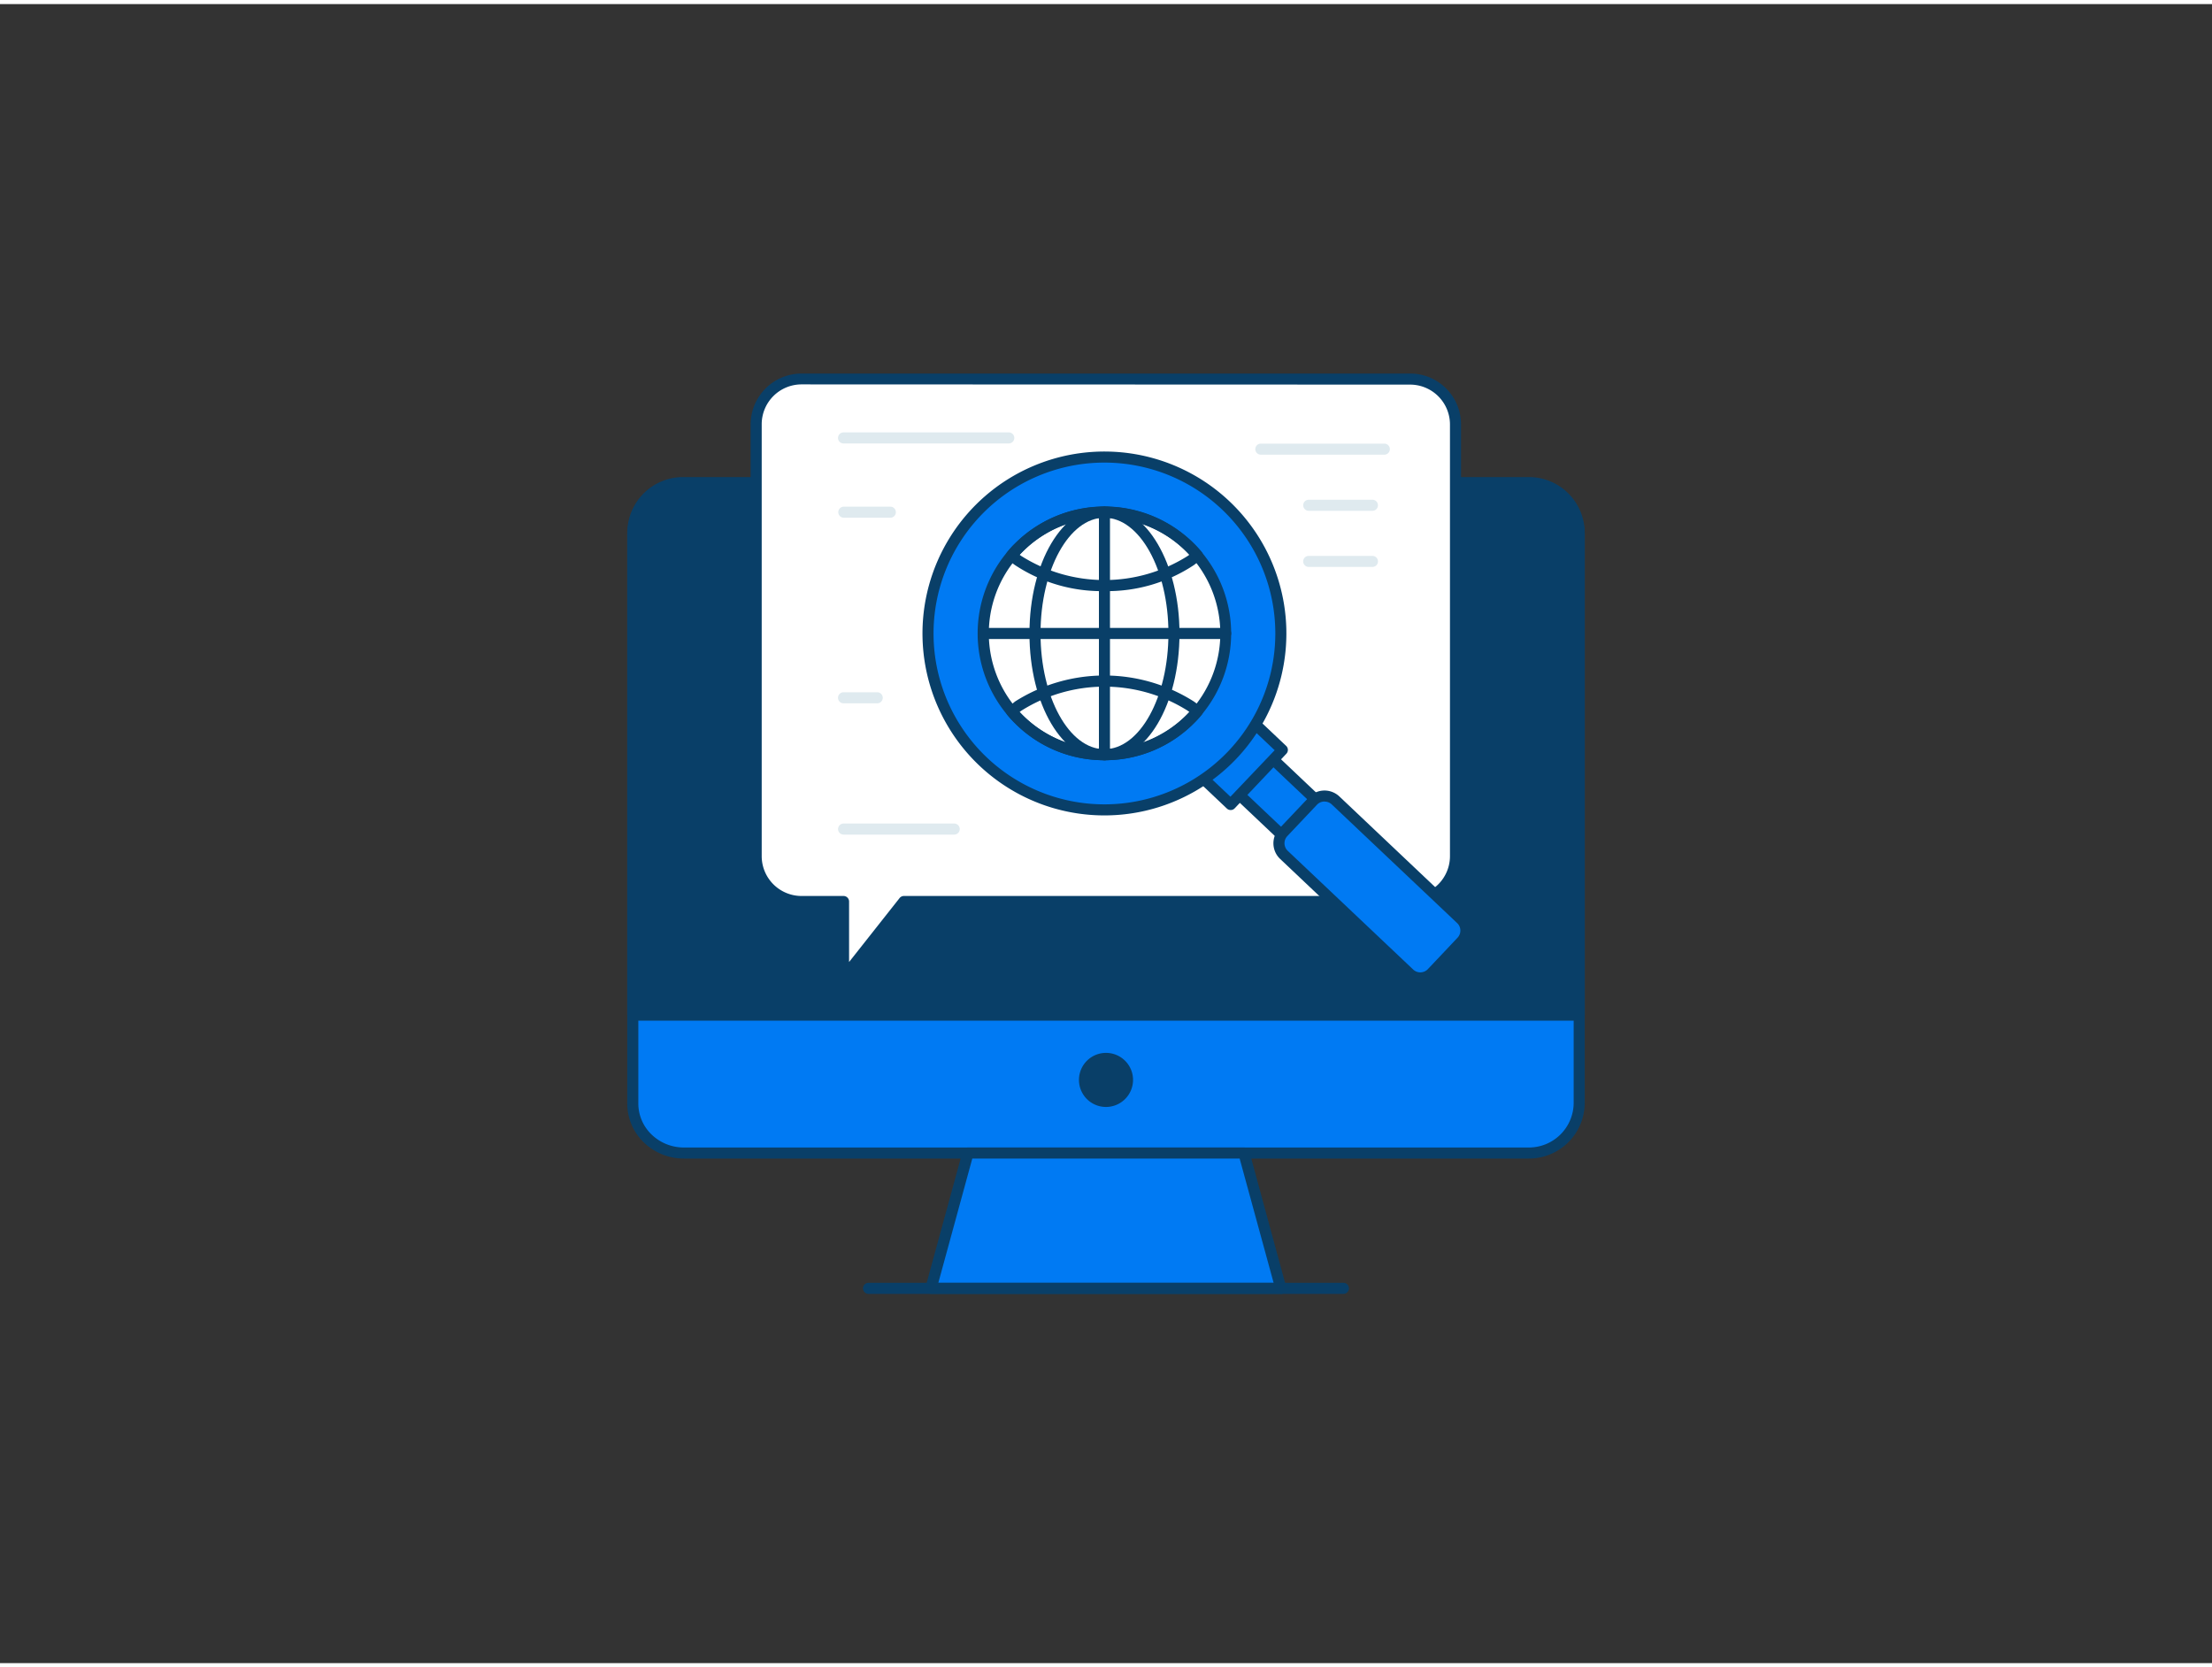 <svg xmlns="http://www.w3.org/2000/svg" viewBox="0 0 400 300" width="406" height="306" class="illustration styles_illustrationTablet__1DWOa"><rect x="0" y="0" width="400" height="300" fill="#333333" stroke="none"/><g id="_478_online_research_outline" data-name="#478_online_research_outline"><path d="M285.57,96V198.8a9.09,9.09,0,0,1-9.22,9H123.65a9.33,9.33,0,0,1-6.72-2.83,8.72,8.72,0,0,1-2.5-6.13V96a9.09,9.09,0,0,1,9.22-9h152.7A9.09,9.09,0,0,1,285.57,96Z" fill="#007af3"></path><path d="M276.35,208.76H123.65a10.37,10.37,0,0,1-7.44-3.13,9.77,9.77,0,0,1-2.78-6.83V96a10.1,10.1,0,0,1,10.22-10h152.7a10.1,10.1,0,0,1,10.22,10V198.8A10.1,10.1,0,0,1,276.35,208.76ZM123.65,88a8.11,8.11,0,0,0-8.22,8V198.8a7.8,7.8,0,0,0,2.22,5.44,8.38,8.38,0,0,0,6,2.52h152.7a8.1,8.1,0,0,0,8.22-8V96a8.11,8.11,0,0,0-8.22-8Z" fill="#093f68"></path><polygon points="231.62 232.23 168.37 232.23 175.06 207.77 224.93 207.77 231.62 232.23" fill="#007af3"></polygon><path d="M231.62,233.23H168.37a1,1,0,0,1-1-1.26l6.69-24.47a1,1,0,0,1,1-.73h49.87a1,1,0,0,1,1,.73L232.59,232a1,1,0,0,1-1,1.26Zm-61.94-2h60.63l-6.14-22.46H175.82Z" fill="#093f68"></path><circle cx="200" cy="194.54" r="3.89" fill="#093f68"></circle><path d="M200,199.43a4.89,4.89,0,1,1,4.89-4.89A4.9,4.9,0,0,1,200,199.43Zm0-7.78a2.89,2.89,0,1,0,2.89,2.89A2.89,2.89,0,0,0,200,191.65Z" fill="#093f68"></path><path d="M285.57,95.53v87.3H114.43V95.53a9.09,9.09,0,0,1,9.22-9h152.7A9.09,9.09,0,0,1,285.57,95.53Z" fill="#093f68"></path><path d="M285.57,183.83H114.43a1,1,0,0,1-1-1V95.53a10.1,10.1,0,0,1,10.22-10h152.7a10.1,10.1,0,0,1,10.22,10v87.3A1,1,0,0,1,285.57,183.83Zm-170.14-2H284.57V95.53a8.1,8.1,0,0,0-8.22-8H123.65a8.1,8.1,0,0,0-8.22,8Z" fill="#093f68"></path><path d="M255,67.77H144.94a8.2,8.2,0,0,0-8.2,8.19v78.12a8.2,8.2,0,0,0,8.2,8.2h7.6V176.1l10.91-13.82H255a8.2,8.2,0,0,0,8.2-8.2V76A8.2,8.2,0,0,0,255,67.77Z" fill="#fff"></path><path d="M152.54,177.1a1,1,0,0,1-.33-.06,1,1,0,0,1-.67-.94V163.28h-6.6a9.21,9.21,0,0,1-9.2-9.2V76a9.21,9.21,0,0,1,9.2-9.19H255A9.2,9.2,0,0,1,264.2,76v78.12a9.21,9.21,0,0,1-9.2,9.2H163.94l-10.61,13.44A1,1,0,0,1,152.54,177.1Zm-7.6-108.33a7.21,7.21,0,0,0-7.2,7.19v78.12a7.21,7.21,0,0,0,7.2,7.2h7.6a1,1,0,0,1,1,1v10.94l9.13-11.56a1,1,0,0,1,.78-.38H255a7.21,7.21,0,0,0,7.2-7.2V76a7.21,7.21,0,0,0-7.2-7.19Z" fill="#093f68"></path><rect x="226.1" y="134.88" width="8.84" height="16.15" transform="translate(492.79 73.74) rotate(133.41)" fill="#007af3"></rect><path d="M233.35,152.71a1,1,0,0,1-.69-.27l-11.73-11.1a1,1,0,0,1-.31-.7,1,1,0,0,1,.27-.72L227,133.5a1,1,0,0,1,1.41,0l11.73,11.1a1,1,0,0,1,0,1.42l-6.07,6.42A1,1,0,0,1,233.35,152.71ZM223,140.57l10.28,9.73,4.7-5-10.28-9.73Z" fill="#093f68"></path><rect x="214.56" y="126.19" width="13.57" height="16.15" transform="translate(470.99 65.76) rotate(133.41)" fill="#007af3"></rect><path d="M222.54,145.74a1,1,0,0,1-.68-.27l-11.73-11.1a1,1,0,0,1,0-1.41l9.32-9.86a1,1,0,0,1,.7-.31,1,1,0,0,1,.72.27l11.73,11.1a1,1,0,0,1,0,1.41l-9.33,9.86a1,1,0,0,1-.7.31Zm-10.31-12.13,10.27,9.72,8-8.41-10.28-9.72Z" fill="#093f68"></path><rect x="241.39" y="141.16" width="13.57" height="36.99" rx="2.89" transform="translate(534.72 89.1) rotate(133.41)" fill="#007af3"></rect><path d="M256.83,177.1a3.92,3.92,0,0,1-2.67-1.06l-22.67-21.46a3.89,3.89,0,0,1-.15-5.5l5.35-5.65a3.87,3.87,0,0,1,2.72-1.22,3.93,3.93,0,0,1,2.78,1.06l22.67,21.46a3.88,3.88,0,0,1,.16,5.49l-5.36,5.66h0a3.85,3.85,0,0,1-2.72,1.22Zm2.11-1.9h0Zm-19.42-31h-.06a1.86,1.86,0,0,0-1.32.59l-5.35,5.66a1.89,1.89,0,0,0,.08,2.67l22.67,21.45a1.87,1.87,0,0,0,1.35.52,1.9,1.9,0,0,0,1.32-.59l5.35-5.66a1.89,1.89,0,0,0,.52-1.35,1.84,1.84,0,0,0-.59-1.32l-22.67-21.45A1.88,1.88,0,0,0,239.52,144.21Z" fill="#093f68"></path><path d="M221.64,90.64a31.9,31.9,0,1,0,1.25,45.09A31.89,31.89,0,0,0,221.64,90.64Z" fill="#007af3" stroke="#093f68" stroke-linecap="round" stroke-linejoin="round" stroke-width="2"></path><path d="M221.65,113.81a21.84,21.84,0,0,1-5.12,14.08,17.05,17.05,0,0,1-1.21,1.33,21.93,21.93,0,0,1-31.19,0,17.05,17.05,0,0,1-1.21-1.33,21.92,21.92,0,0,1,0-28.17,17.05,17.05,0,0,1,1.21-1.33,21.91,21.91,0,0,1,31.17,0,17.05,17.05,0,0,1,1.21,1.33A21.83,21.83,0,0,1,221.65,113.81Z" fill="#fff"></path><path d="M199.73,136.73a22.76,22.76,0,0,1-16.31-6.8,18.85,18.85,0,0,1-1.27-1.4,22.92,22.92,0,0,1,0-29.46c.39-.47.82-.95,1.26-1.39a22.91,22.91,0,0,1,32.59,0c.44.44.87.91,1.27,1.39a22.92,22.92,0,0,1,0,29.46,18.37,18.37,0,0,1-1.26,1.39A22.75,22.75,0,0,1,199.73,136.73Zm0-43.85a20.75,20.75,0,0,0-14.88,6.21,16.83,16.83,0,0,0-1.14,1.26,20.91,20.91,0,0,0,0,26.9,15.49,15.49,0,0,0,1.15,1.27,20.94,20.94,0,0,0,29.77,0q.6-.6,1.14-1.26a20.91,20.91,0,0,0,0-26.9c-.36-.44-.75-.86-1.14-1.26A20.75,20.75,0,0,0,199.73,92.88Z" fill="#093f68"></path><path d="M199.73,136.73a22.76,22.76,0,0,1-16.31-6.8,18.85,18.85,0,0,1-1.27-1.4,1,1,0,0,1,.15-1.42c.41-.32.82-.64,1.26-1a30.15,30.15,0,0,1,32.33,0c.44.31.85.63,1.26,1a1,1,0,0,1,.15,1.42,18.85,18.85,0,0,1-1.27,1.4A22.75,22.75,0,0,1,199.73,136.73ZM184.38,128l.46.48a20.94,20.94,0,0,0,29.77,0l.46-.48-.34-.25a28.18,28.18,0,0,0-30,0Z" fill="#093f68"></path><path d="M199.73,106.15a28.38,28.38,0,0,1-16.18-4.7c-.43-.3-.85-.62-1.26-1a1,1,0,0,1-.13-1.4c.4-.48.83-1,1.27-1.4a22.91,22.91,0,0,1,32.59,0c.44.44.87.91,1.27,1.39a1,1,0,0,1-.13,1.4c-.41.34-.83.67-1.26,1A28.37,28.37,0,0,1,199.73,106.15Zm-15.35-6.57.32.23a28.18,28.18,0,0,0,30.05,0l.32-.23-.46-.48a20.92,20.92,0,0,0-29.76,0Z" fill="#093f68"></path><path d="M199.72,136.74c-7.61,0-13.56-10.08-13.56-22.93s6-22.93,13.56-22.93,13.57,10.29,13.57,22.93C213.29,126.66,207.33,136.74,199.72,136.74Zm0-43.86c-6.38,0-11.56,9.39-11.56,20.93s5.18,20.93,11.56,20.93,11.57-9.39,11.57-20.93S206.1,92.88,199.72,92.88Z" fill="#093f68"></path><path d="M221.64,114.81H177.8a1,1,0,0,1,0-2h43.84a1,1,0,0,1,0,2Z" fill="#093f68"></path><path d="M199.72,136.74a1,1,0,0,1-1-1V91.88a1,1,0,0,1,2,0v43.86A1,1,0,0,1,199.72,136.74Z" fill="#093f68"></path><path d="M182.42,79.45H152.54a1,1,0,0,1,0-2h29.88a1,1,0,0,1,0,2Z" fill="#dfeaef"></path><path d="M161,92.88h-8.41a1,1,0,0,1,0-2H161a1,1,0,0,1,0,2Z" fill="#dfeaef"></path><path d="M172.55,150.18h-20a1,1,0,0,1,0-2h20a1,1,0,0,1,0,2Z" fill="#dfeaef"></path><path d="M250.29,81.48H228a1,1,0,0,1,0-2h22.33a1,1,0,0,1,0,2Z" fill="#dfeaef"></path><path d="M248.18,91.63H236.66a1,1,0,1,1,0-2h11.52a1,1,0,0,1,0,2Z" fill="#dfeaef"></path><path d="M248.18,101.78H236.66a1,1,0,0,1,0-2h11.52a1,1,0,0,1,0,2Z" fill="#dfeaef"></path><path d="M158.63,126.44h-6.09a1,1,0,0,1,0-2h6.09a1,1,0,0,1,0,2Z" fill="#dfeaef"></path><path d="M242.93,233.23H157.06a1,1,0,0,1,0-2h85.87a1,1,0,0,1,0,2Z" fill="#093f68"></path></g></svg>